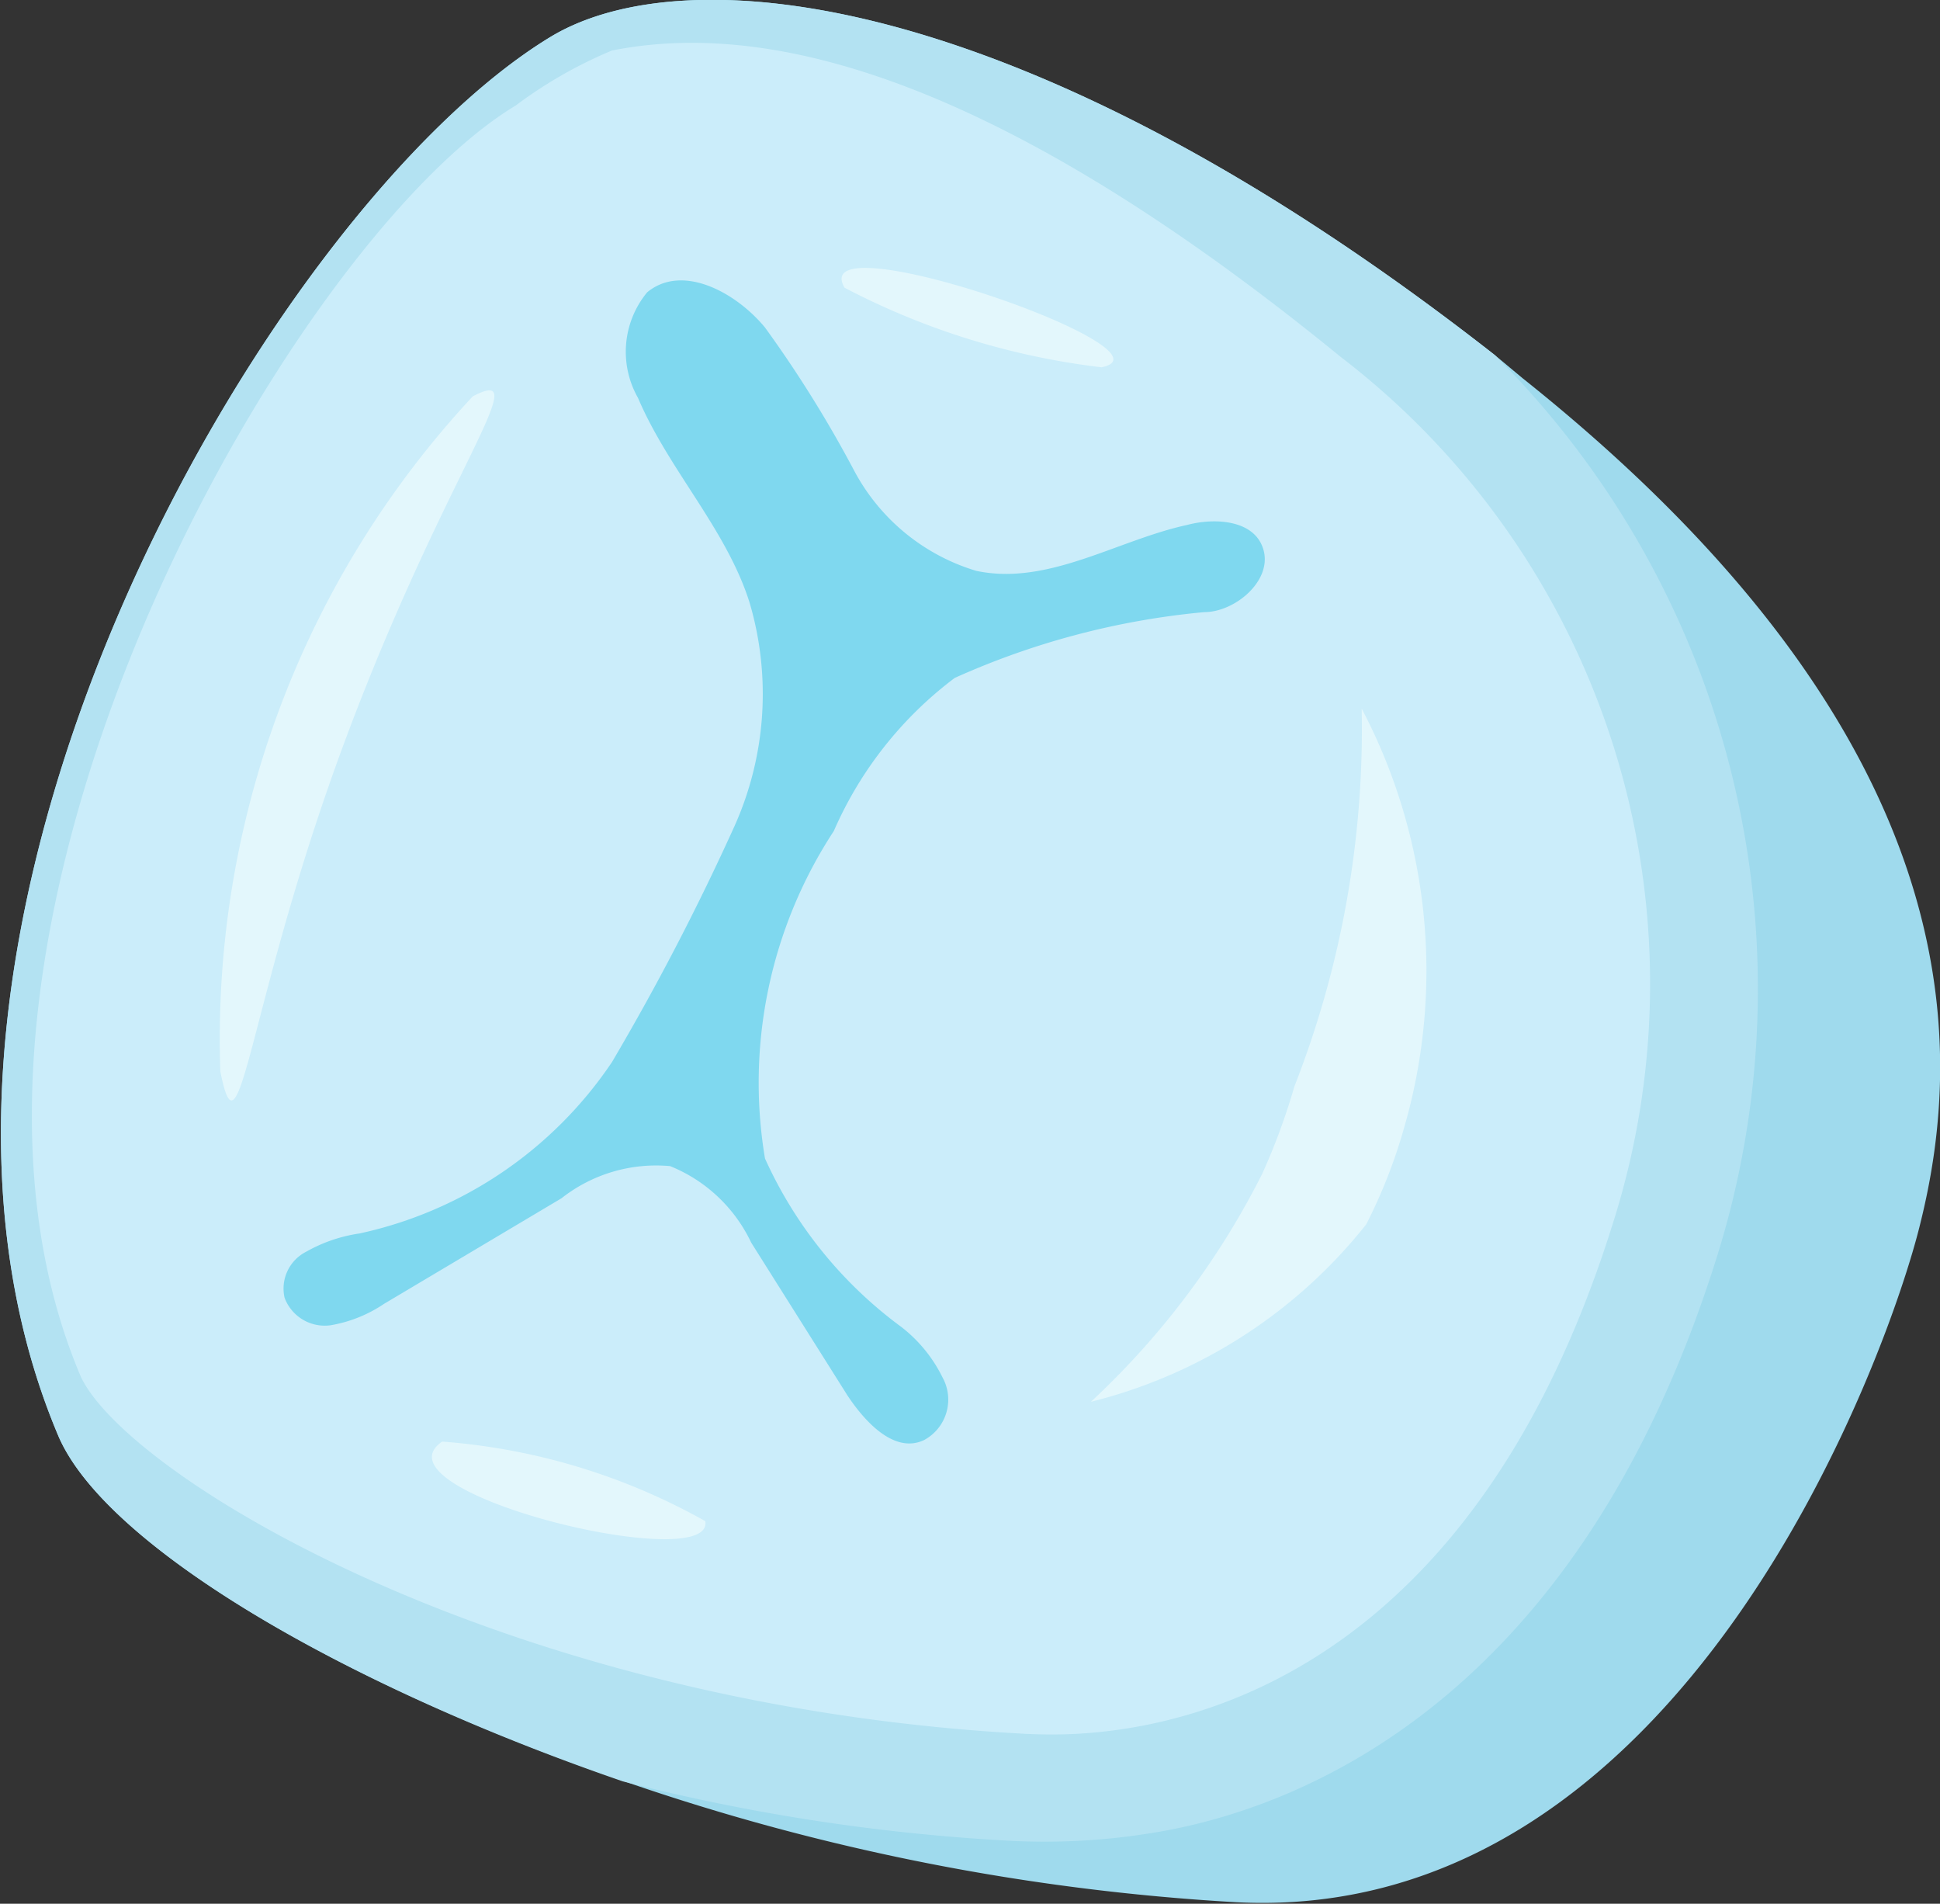 <svg xmlns="http://www.w3.org/2000/svg" viewBox="0 0 12.68 12.44"><rect x="0" y="0" width="12.68" height="12.44" fill="#333333" stroke="none"/><defs><style>.cls-1{fill:#9fdaed;}.cls-2{fill:#b3e2f2;}.cls-3{fill:#cbedfa;}.cls-4{fill:#7fd8ef;}.cls-5{fill:#e3f7fc;}</style></defs><g id="Capa_2" data-name="Capa 2"><g id="Layer_1" data-name="Layer 1"><path class="cls-1" d="M12.55,8c-.2.82-1.53,4.58-4.47,4.43a14.81,14.81,0,0,1-4-.79C2.21,11,.68,10.09.38,9.38-1,6.11,1.75,1.36,3.6.24c.88-.53,3.09-.33,6.17,2.08l.18.15C12.9,4.82,12.84,6.84,12.55,8Z"/><path class="cls-2" d="M11.21,8.25c-.89,2.8-2.63,3.53-3.58,3.71a4.37,4.37,0,0,1-1,.07,13,13,0,0,1-2.56-.39C2.21,11,.68,10.09.38,9.38-1,6.11,1.75,1.36,3.6.24c.88-.53,3.09-.33,6.17,2.08A5.85,5.85,0,0,1,11.21,8.25Z"/><path class="cls-3" d="M6.71,11.33C3.31,11.15.85,9.66.53,9-.7,6.12,1.89,1.58,3.37.69A2.93,2.93,0,0,1,4,.33c.86-.17,2.31,0,4.76,2A5.16,5.16,0,0,1,10.54,8C9.44,11.51,7,11.34,6.71,11.33Z"/><path class="cls-4" d="M2.35,8.06A1,1,0,0,0,2,8.18a.27.27,0,0,0-.14.3.28.28,0,0,0,.3.18.89.89,0,0,0,.35-.14l1.16-.69a1,1,0,0,1,.71-.21,1,1,0,0,1,.53.5l.63,1c.12.18.31.38.5.29A.3.3,0,0,0,6.16,9a.94.94,0,0,0-.27-.33A2.79,2.79,0,0,1,5,7.57a3,3,0,0,1,.45-2.14,2.5,2.5,0,0,1,.79-1A5.12,5.12,0,0,1,7.87,4c.2,0,.44-.2.39-.4s-.31-.22-.5-.17c-.46.1-.91.4-1.38.3a1.34,1.34,0,0,1-.8-.66A7.84,7.84,0,0,0,5,2.14c-.19-.23-.54-.42-.77-.23a.61.61,0,0,0-.06.69c.2.47.58.86.73,1.34A2.11,2.11,0,0,1,4.8,5.4,16.18,16.18,0,0,1,4,6.94,2.67,2.67,0,0,1,2.35,8.06Z"/><path class="cls-5" d="M3.09,2.59c.42-.22-.17.48-.82,2.21S1.57,7.66,1.44,7A6.16,6.16,0,0,1,3.09,2.59Z"/><path class="cls-5" d="M5.52,1.88c-.26-.45,2.22.41,1.68.52A4.84,4.84,0,0,1,5.52,1.88Z"/><path class="cls-5" d="M2.89,9.42a4.14,4.14,0,0,1,1.72.52C4.67,10.3,2.41,9.75,2.89,9.42Z"/><path class="cls-5" d="M7.13,9.16A5.26,5.26,0,0,0,8.25,7.67a4.23,4.23,0,0,0,.21-.57A6.4,6.4,0,0,0,8.9,4.63a3.68,3.68,0,0,1,.28,2.73A3.45,3.45,0,0,1,8.93,8,3.32,3.32,0,0,1,7.13,9.16Z"/></g></g></svg>